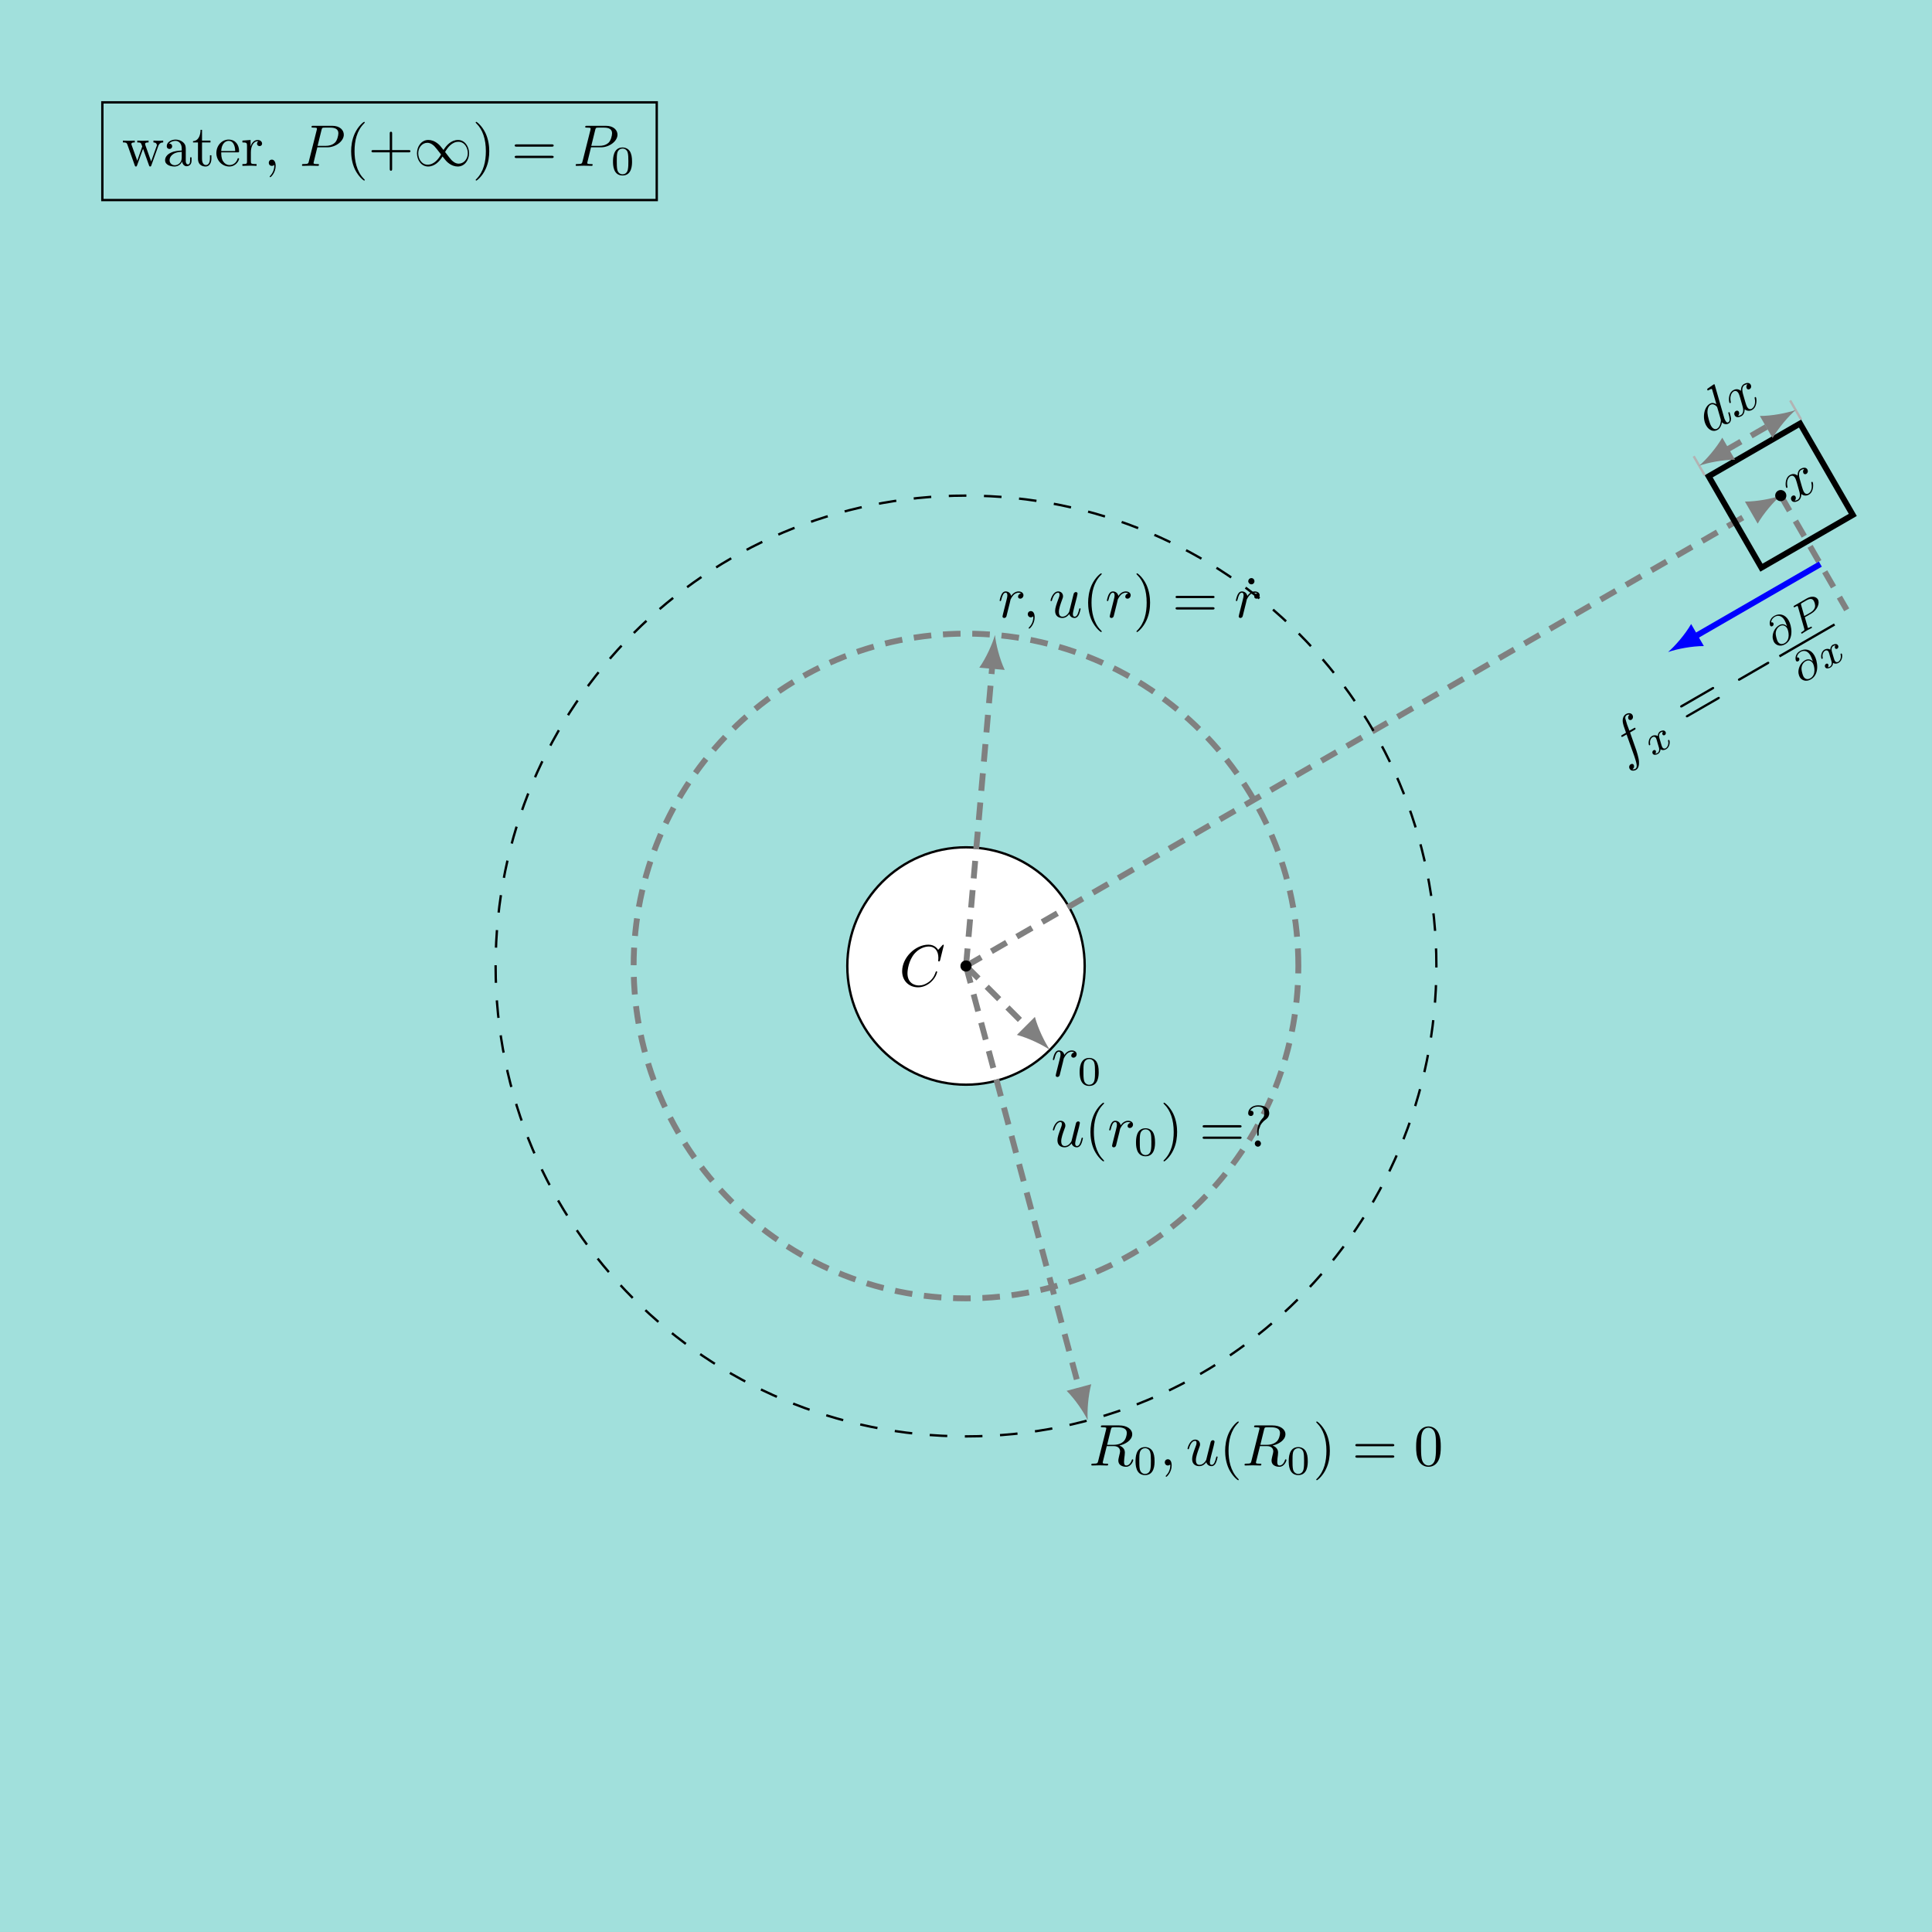 <?xml version="1.0" encoding="UTF-8"?>
<svg xmlns="http://www.w3.org/2000/svg" xmlns:xlink="http://www.w3.org/1999/xlink" width="328.38" height="328.38" viewBox="0 0 328.38 328.38">
<rect x="0" y="0" width="328.38" height="328.38" fill="#333333" stroke="none"/>
<defs>
<g>
<g id="glyph-0-0">
<path d="M 0.875 -0.594 C 0.844 -0.438 0.781 -0.203 0.781 -0.156 C 0.781 0.016 0.922 0.109 1.078 0.109 C 1.203 0.109 1.375 0.031 1.453 -0.172 C 1.469 -0.203 1.797 -1.562 1.844 -1.75 C 1.922 -2.078 2.109 -2.766 2.156 -3.047 C 2.203 -3.172 2.484 -3.641 2.719 -3.859 C 2.797 -3.922 3.094 -4.188 3.516 -4.188 C 3.781 -4.188 3.922 -4.062 3.938 -4.062 C 3.641 -4.016 3.422 -3.781 3.422 -3.516 C 3.422 -3.359 3.531 -3.172 3.797 -3.172 C 4.062 -3.172 4.344 -3.406 4.344 -3.766 C 4.344 -4.109 4.031 -4.406 3.516 -4.406 C 2.875 -4.406 2.438 -3.922 2.25 -3.641 C 2.156 -4.094 1.797 -4.406 1.328 -4.406 C 0.875 -4.406 0.688 -4.016 0.594 -3.844 C 0.422 -3.5 0.297 -2.906 0.297 -2.875 C 0.297 -2.766 0.391 -2.766 0.406 -2.766 C 0.516 -2.766 0.516 -2.781 0.578 -3 C 0.75 -3.703 0.953 -4.188 1.312 -4.188 C 1.469 -4.188 1.609 -4.109 1.609 -3.734 C 1.609 -3.516 1.578 -3.406 1.453 -2.891 Z M 0.875 -0.594 "/>
</g>
<g id="glyph-0-1">
<path d="M 2.031 -0.016 C 2.031 -0.672 1.781 -1.062 1.391 -1.062 C 1.062 -1.062 0.859 -0.812 0.859 -0.531 C 0.859 -0.266 1.062 0 1.391 0 C 1.5 0 1.641 -0.047 1.734 -0.125 C 1.766 -0.156 1.781 -0.156 1.781 -0.156 C 1.797 -0.156 1.797 -0.156 1.797 -0.016 C 1.797 0.734 1.453 1.328 1.125 1.656 C 1.016 1.766 1.016 1.781 1.016 1.812 C 1.016 1.891 1.062 1.922 1.109 1.922 C 1.219 1.922 2.031 1.156 2.031 -0.016 Z M 2.031 -0.016 "/>
</g>
<g id="glyph-0-2">
<path d="M 3.484 -0.562 C 3.594 -0.156 3.953 0.109 4.375 0.109 C 4.719 0.109 4.953 -0.125 5.109 -0.438 C 5.281 -0.797 5.406 -1.406 5.406 -1.422 C 5.406 -1.531 5.328 -1.531 5.297 -1.531 C 5.188 -1.531 5.188 -1.484 5.156 -1.344 C 5.016 -0.781 4.828 -0.109 4.406 -0.109 C 4.203 -0.109 4.094 -0.234 4.094 -0.562 C 4.094 -0.781 4.219 -1.25 4.297 -1.609 L 4.578 -2.688 C 4.609 -2.828 4.703 -3.203 4.75 -3.359 C 4.797 -3.594 4.891 -3.969 4.891 -4.031 C 4.891 -4.203 4.75 -4.297 4.609 -4.297 C 4.562 -4.297 4.297 -4.281 4.219 -3.953 C 4.031 -3.219 3.594 -1.469 3.469 -0.953 C 3.453 -0.906 3.062 -0.109 2.328 -0.109 C 1.812 -0.109 1.719 -0.562 1.719 -0.922 C 1.719 -1.484 2 -2.266 2.25 -2.953 C 2.375 -3.266 2.422 -3.406 2.422 -3.594 C 2.422 -4.031 2.109 -4.406 1.609 -4.406 C 0.656 -4.406 0.297 -2.953 0.297 -2.875 C 0.297 -2.766 0.391 -2.766 0.406 -2.766 C 0.516 -2.766 0.516 -2.797 0.562 -2.953 C 0.812 -3.812 1.203 -4.188 1.578 -4.188 C 1.672 -4.188 1.828 -4.172 1.828 -3.859 C 1.828 -3.625 1.719 -3.328 1.656 -3.188 C 1.281 -2.188 1.078 -1.578 1.078 -1.094 C 1.078 -0.141 1.766 0.109 2.297 0.109 C 2.953 0.109 3.312 -0.344 3.484 -0.562 Z M 3.484 -0.562 "/>
</g>
<g id="glyph-0-3">
<path d="M 7.578 -6.922 C 7.578 -6.953 7.562 -7.031 7.469 -7.031 C 7.438 -7.031 7.422 -7.016 7.312 -6.906 L 6.625 -6.141 C 6.531 -6.281 6.078 -7.031 4.969 -7.031 C 2.734 -7.031 0.5 -4.828 0.5 -2.516 C 0.5 -0.875 1.672 0.219 3.203 0.219 C 4.062 0.219 4.828 -0.172 5.359 -0.641 C 6.281 -1.453 6.453 -2.359 6.453 -2.391 C 6.453 -2.5 6.344 -2.5 6.328 -2.5 C 6.266 -2.5 6.219 -2.469 6.203 -2.391 C 6.109 -2.109 5.875 -1.391 5.188 -0.812 C 4.5 -0.266 3.875 -0.094 3.359 -0.094 C 2.469 -0.094 1.406 -0.609 1.406 -2.156 C 1.406 -2.734 1.609 -4.344 2.609 -5.516 C 3.219 -6.219 4.156 -6.719 5.047 -6.719 C 6.062 -6.719 6.656 -5.953 6.656 -4.797 C 6.656 -4.391 6.625 -4.391 6.625 -4.281 C 6.625 -4.188 6.734 -4.188 6.766 -4.188 C 6.891 -4.188 6.891 -4.203 6.953 -4.391 Z M 7.578 -6.922 "/>
</g>
<g id="glyph-0-4">
<path d="M 3.734 -6.125 C 3.797 -6.359 3.828 -6.453 4.016 -6.484 C 4.109 -6.5 4.422 -6.5 4.625 -6.5 C 5.328 -6.5 6.438 -6.5 6.438 -5.516 C 6.438 -5.172 6.281 -4.484 5.891 -4.094 C 5.625 -3.844 5.109 -3.516 4.203 -3.516 L 3.094 -3.516 Z M 5.172 -3.391 C 6.188 -3.609 7.359 -4.312 7.359 -5.312 C 7.359 -6.172 6.469 -6.812 5.156 -6.812 L 2.328 -6.812 C 2.125 -6.812 2.031 -6.812 2.031 -6.609 C 2.031 -6.5 2.125 -6.5 2.312 -6.5 C 2.328 -6.5 2.516 -6.5 2.688 -6.484 C 2.875 -6.453 2.953 -6.453 2.953 -6.312 C 2.953 -6.281 2.953 -6.25 2.922 -6.125 L 1.578 -0.781 C 1.484 -0.391 1.469 -0.312 0.672 -0.312 C 0.5 -0.312 0.406 -0.312 0.406 -0.109 C 0.406 0 0.531 0 0.547 0 C 0.828 0 1.531 -0.031 1.797 -0.031 C 2.078 -0.031 2.797 0 3.078 0 C 3.156 0 3.266 0 3.266 -0.203 C 3.266 -0.312 3.188 -0.312 2.984 -0.312 C 2.625 -0.312 2.344 -0.312 2.344 -0.484 C 2.344 -0.547 2.359 -0.594 2.375 -0.656 L 3.031 -3.297 L 4.219 -3.297 C 5.125 -3.297 5.297 -2.734 5.297 -2.391 C 5.297 -2.25 5.219 -1.938 5.156 -1.703 C 5.094 -1.422 5 -1.062 5 -0.859 C 5 0.219 6.203 0.219 6.328 0.219 C 7.172 0.219 7.531 -0.781 7.531 -0.922 C 7.531 -1.047 7.422 -1.047 7.406 -1.047 C 7.312 -1.047 7.297 -0.984 7.281 -0.906 C 7.031 -0.172 6.594 0 6.375 0 C 6.047 0 5.969 -0.219 5.969 -0.609 C 5.969 -0.922 6.031 -1.422 6.078 -1.75 C 6.094 -1.891 6.109 -2.078 6.109 -2.219 C 6.109 -2.984 5.438 -3.297 5.172 -3.391 Z M 5.172 -3.391 "/>
</g>
<g id="glyph-0-5">
<path d="M 3.016 -3.156 L 4.719 -3.156 C 6.125 -3.156 7.516 -4.188 7.516 -5.297 C 7.516 -6.078 6.859 -6.812 5.547 -6.812 L 2.328 -6.812 C 2.141 -6.812 2.031 -6.812 2.031 -6.625 C 2.031 -6.5 2.109 -6.5 2.312 -6.5 C 2.438 -6.5 2.625 -6.484 2.734 -6.484 C 2.906 -6.453 2.953 -6.438 2.953 -6.312 C 2.953 -6.281 2.953 -6.25 2.922 -6.125 L 1.578 -0.781 C 1.484 -0.391 1.469 -0.312 0.672 -0.312 C 0.516 -0.312 0.406 -0.312 0.406 -0.125 C 0.406 0 0.516 0 0.547 0 C 0.828 0 1.531 -0.031 1.812 -0.031 C 2.031 -0.031 2.25 -0.016 2.453 -0.016 C 2.672 -0.016 2.891 0 3.094 0 C 3.172 0 3.297 0 3.297 -0.203 C 3.297 -0.312 3.203 -0.312 3.016 -0.312 C 2.656 -0.312 2.375 -0.312 2.375 -0.484 C 2.375 -0.547 2.391 -0.594 2.406 -0.656 Z M 3.734 -6.125 C 3.828 -6.469 3.844 -6.5 4.281 -6.5 L 5.234 -6.5 C 6.062 -6.5 6.594 -6.234 6.594 -5.547 C 6.594 -5.156 6.391 -4.297 6 -3.938 C 5.5 -3.484 4.906 -3.406 4.469 -3.406 L 3.062 -3.406 Z M 3.734 -6.125 "/>
</g>
<g id="glyph-1-0">
<path d="M 3.297 2.391 C 3.297 2.359 3.297 2.344 3.125 2.172 C 1.891 0.922 1.562 -0.969 1.562 -2.5 C 1.562 -4.234 1.938 -5.969 3.172 -7.203 C 3.297 -7.328 3.297 -7.344 3.297 -7.375 C 3.297 -7.453 3.266 -7.484 3.203 -7.484 C 3.094 -7.484 2.203 -6.797 1.609 -5.531 C 1.109 -4.438 0.984 -3.328 0.984 -2.5 C 0.984 -1.719 1.094 -0.516 1.641 0.625 C 2.25 1.844 3.094 2.5 3.203 2.5 C 3.266 2.5 3.297 2.469 3.297 2.391 Z M 3.297 2.391 "/>
</g>
<g id="glyph-1-1">
<path d="M 2.875 -2.5 C 2.875 -3.266 2.766 -4.469 2.219 -5.609 C 1.625 -6.828 0.766 -7.484 0.672 -7.484 C 0.609 -7.484 0.562 -7.438 0.562 -7.375 C 0.562 -7.344 0.562 -7.328 0.75 -7.141 C 1.734 -6.156 2.297 -4.578 2.297 -2.5 C 2.297 -0.781 1.938 0.969 0.703 2.219 C 0.562 2.344 0.562 2.359 0.562 2.391 C 0.562 2.453 0.609 2.5 0.672 2.5 C 0.766 2.5 1.672 1.812 2.25 0.547 C 2.766 -0.547 2.875 -1.656 2.875 -2.5 Z M 2.875 -2.5 "/>
</g>
<g id="glyph-1-2">
<path d="M 6.844 -3.266 C 7 -3.266 7.188 -3.266 7.188 -3.453 C 7.188 -3.656 7 -3.656 6.859 -3.656 L 0.891 -3.656 C 0.75 -3.656 0.562 -3.656 0.562 -3.453 C 0.562 -3.266 0.75 -3.266 0.891 -3.266 Z M 6.859 -1.328 C 7 -1.328 7.188 -1.328 7.188 -1.531 C 7.188 -1.719 7 -1.719 6.844 -1.719 L 0.891 -1.719 C 0.75 -1.719 0.562 -1.719 0.562 -1.531 C 0.562 -1.328 0.75 -1.328 0.891 -1.328 Z M 6.859 -1.328 "/>
</g>
<g id="glyph-1-3">
<path d="M 1.906 -6.141 C 1.906 -6.406 1.688 -6.672 1.391 -6.672 C 1.047 -6.672 0.844 -6.391 0.844 -6.141 C 0.844 -5.875 1.078 -5.609 1.375 -5.609 C 1.719 -5.609 1.906 -5.891 1.906 -6.141 Z M 1.906 -6.141 "/>
</g>
<g id="glyph-1-4">
<path d="M 2.344 -2.484 C 2.344 -3.734 3.312 -4.453 3.656 -4.703 C 3.922 -4.906 4.141 -5.266 4.141 -5.688 C 4.141 -6.266 3.734 -7.031 2.25 -7.031 C 1.172 -7.031 0.562 -6.344 0.562 -5.703 C 0.562 -5.359 0.781 -5.219 1.016 -5.219 C 1.297 -5.219 1.469 -5.422 1.469 -5.688 C 1.469 -6.125 1.062 -6.125 0.922 -6.125 C 1.219 -6.656 1.797 -6.812 2.219 -6.812 C 3.312 -6.812 3.312 -6.125 3.312 -5.734 C 3.312 -5.156 3.156 -4.969 2.969 -4.797 C 2.312 -4.078 2.094 -3.156 2.094 -2.547 L 2.094 -2.109 C 2.094 -1.922 2.094 -1.859 2.219 -1.859 C 2.344 -1.859 2.344 -1.953 2.344 -2.141 Z M 2.734 -0.531 C 2.734 -0.812 2.5 -1.062 2.219 -1.062 C 1.922 -1.062 1.688 -0.812 1.688 -0.531 C 1.688 -0.234 1.922 0 2.219 0 C 2.5 0 2.734 -0.234 2.734 -0.531 Z M 2.734 -0.531 "/>
</g>
<g id="glyph-1-5">
<path d="M 4.578 -3.188 C 4.578 -3.984 4.531 -4.781 4.188 -5.516 C 3.734 -6.484 2.906 -6.641 2.5 -6.641 C 1.891 -6.641 1.172 -6.375 0.75 -5.453 C 0.438 -4.766 0.391 -3.984 0.391 -3.188 C 0.391 -2.438 0.422 -1.547 0.844 -0.781 C 1.266 0.016 2 0.219 2.484 0.219 C 3.016 0.219 3.781 0.016 4.219 -0.938 C 4.531 -1.625 4.578 -2.406 4.578 -3.188 Z M 2.484 0 C 2.094 0 1.5 -0.25 1.328 -1.203 C 1.219 -1.797 1.219 -2.719 1.219 -3.312 C 1.219 -3.953 1.219 -4.609 1.297 -5.141 C 1.484 -6.328 2.234 -6.422 2.484 -6.422 C 2.812 -6.422 3.469 -6.234 3.656 -5.25 C 3.766 -4.688 3.766 -3.938 3.766 -3.312 C 3.766 -2.562 3.766 -1.891 3.656 -1.25 C 3.5 -0.297 2.938 0 2.484 0 Z M 2.484 0 "/>
</g>
<g id="glyph-1-6">
<path d="M 6.172 -3.344 C 6.344 -3.844 6.656 -3.984 7.016 -3.984 L 7.016 -4.297 C 6.781 -4.281 6.5 -4.266 6.281 -4.266 C 5.984 -4.266 5.547 -4.281 5.359 -4.297 L 5.359 -3.984 C 5.719 -3.984 5.938 -3.797 5.938 -3.516 C 5.938 -3.453 5.938 -3.422 5.875 -3.297 L 4.969 -0.75 L 3.984 -3.531 C 3.953 -3.656 3.938 -3.672 3.938 -3.719 C 3.938 -3.984 4.328 -3.984 4.531 -3.984 L 4.531 -4.297 C 4.234 -4.281 3.734 -4.266 3.484 -4.266 C 3.188 -4.266 2.906 -4.281 2.609 -4.297 L 2.609 -3.984 C 2.969 -3.984 3.125 -3.969 3.234 -3.844 C 3.281 -3.781 3.391 -3.484 3.453 -3.297 L 2.609 -0.875 L 1.656 -3.531 C 1.609 -3.656 1.609 -3.672 1.609 -3.719 C 1.609 -3.984 2 -3.984 2.188 -3.984 L 2.188 -4.297 C 1.891 -4.281 1.328 -4.266 1.109 -4.266 C 1.062 -4.266 0.531 -4.281 0.172 -4.297 L 0.172 -3.984 C 0.672 -3.984 0.797 -3.953 0.922 -3.641 L 2.172 -0.109 C 2.219 0.031 2.25 0.109 2.375 0.109 C 2.516 0.109 2.531 0.047 2.578 -0.094 L 3.594 -2.906 L 4.609 -0.078 C 4.641 0.031 4.672 0.109 4.812 0.109 C 4.938 0.109 4.969 0.016 5 -0.078 Z M 6.172 -3.344 "/>
</g>
<g id="glyph-1-7">
<path d="M 3.312 -0.75 C 3.359 -0.359 3.625 0.062 4.094 0.062 C 4.312 0.062 4.922 -0.078 4.922 -0.891 L 4.922 -1.453 L 4.672 -1.453 L 4.672 -0.891 C 4.672 -0.312 4.422 -0.25 4.312 -0.25 C 3.984 -0.25 3.938 -0.703 3.938 -0.75 L 3.938 -2.734 C 3.938 -3.156 3.938 -3.547 3.578 -3.922 C 3.188 -4.312 2.688 -4.469 2.219 -4.469 C 1.391 -4.469 0.703 -4 0.703 -3.344 C 0.703 -3.047 0.906 -2.875 1.172 -2.875 C 1.453 -2.875 1.625 -3.078 1.625 -3.328 C 1.625 -3.453 1.578 -3.781 1.109 -3.781 C 1.391 -4.141 1.875 -4.25 2.188 -4.25 C 2.688 -4.25 3.25 -3.859 3.25 -2.969 L 3.25 -2.609 C 2.734 -2.578 2.047 -2.547 1.422 -2.25 C 0.672 -1.906 0.422 -1.391 0.422 -0.953 C 0.422 -0.141 1.391 0.109 2.016 0.109 C 2.672 0.109 3.125 -0.297 3.312 -0.75 Z M 3.25 -2.391 L 3.25 -1.391 C 3.25 -0.453 2.531 -0.109 2.078 -0.109 C 1.594 -0.109 1.188 -0.453 1.188 -0.953 C 1.188 -1.5 1.609 -2.328 3.25 -2.391 Z M 3.25 -2.391 "/>
</g>
<g id="glyph-1-8">
<path d="M 1.719 -3.984 L 3.156 -3.984 L 3.156 -4.297 L 1.719 -4.297 L 1.719 -6.125 L 1.469 -6.125 C 1.469 -5.312 1.172 -4.25 0.188 -4.203 L 0.188 -3.984 L 1.031 -3.984 L 1.031 -1.234 C 1.031 -0.016 1.969 0.109 2.328 0.109 C 3.031 0.109 3.312 -0.594 3.312 -1.234 L 3.312 -1.797 L 3.062 -1.797 L 3.062 -1.25 C 3.062 -0.516 2.766 -0.141 2.391 -0.141 C 1.719 -0.141 1.719 -1.047 1.719 -1.219 Z M 1.719 -3.984 "/>
</g>
<g id="glyph-1-9">
<path d="M 1.109 -2.516 C 1.172 -4 2.016 -4.25 2.359 -4.25 C 3.375 -4.25 3.484 -2.906 3.484 -2.516 Z M 1.109 -2.297 L 3.891 -2.297 C 4.109 -2.297 4.141 -2.297 4.141 -2.516 C 4.141 -3.5 3.594 -4.469 2.359 -4.469 C 1.203 -4.469 0.281 -3.438 0.281 -2.188 C 0.281 -0.859 1.328 0.109 2.469 0.109 C 3.688 0.109 4.141 -1 4.141 -1.188 C 4.141 -1.281 4.062 -1.312 4 -1.312 C 3.922 -1.312 3.891 -1.25 3.875 -1.172 C 3.531 -0.141 2.625 -0.141 2.531 -0.141 C 2.031 -0.141 1.641 -0.438 1.406 -0.812 C 1.109 -1.281 1.109 -1.938 1.109 -2.297 Z M 1.109 -2.297 "/>
</g>
<g id="glyph-1-10">
<path d="M 1.672 -3.312 L 1.672 -4.406 L 0.281 -4.297 L 0.281 -3.984 C 0.984 -3.984 1.062 -3.922 1.062 -3.422 L 1.062 -0.75 C 1.062 -0.312 0.953 -0.312 0.281 -0.312 L 0.281 0 C 0.672 -0.016 1.141 -0.031 1.422 -0.031 C 1.812 -0.031 2.281 -0.031 2.688 0 L 2.688 -0.312 L 2.469 -0.312 C 1.734 -0.312 1.719 -0.422 1.719 -0.781 L 1.719 -2.312 C 1.719 -3.297 2.141 -4.188 2.891 -4.188 C 2.953 -4.188 2.984 -4.188 3 -4.172 C 2.969 -4.172 2.766 -4.047 2.766 -3.781 C 2.766 -3.516 2.984 -3.359 3.203 -3.359 C 3.375 -3.359 3.625 -3.484 3.625 -3.797 C 3.625 -4.109 3.312 -4.406 2.891 -4.406 C 2.156 -4.406 1.797 -3.734 1.672 -3.312 Z M 1.672 -3.312 "/>
</g>
<g id="glyph-1-11">
<path d="M 2.031 -0.016 C 2.031 -0.641 1.781 -1.062 1.391 -1.062 C 1.031 -1.062 0.859 -0.781 0.859 -0.531 C 0.859 -0.266 1.031 0 1.391 0 C 1.547 0 1.672 -0.062 1.766 -0.141 L 1.781 -0.156 C 1.797 -0.156 1.797 -0.156 1.797 -0.016 C 1.797 0.625 1.531 1.234 1.094 1.703 C 1.031 1.766 1.016 1.781 1.016 1.812 C 1.016 1.891 1.062 1.922 1.109 1.922 C 1.234 1.922 2.031 1.141 2.031 -0.016 Z M 2.031 -0.016 "/>
</g>
<g id="glyph-1-12">
<path d="M 4.078 -2.297 L 6.859 -2.297 C 7 -2.297 7.188 -2.297 7.188 -2.5 C 7.188 -2.688 7 -2.688 6.859 -2.688 L 4.078 -2.688 L 4.078 -5.484 C 4.078 -5.625 4.078 -5.812 3.875 -5.812 C 3.672 -5.812 3.672 -5.625 3.672 -5.484 L 3.672 -2.688 L 0.891 -2.688 C 0.75 -2.688 0.562 -2.688 0.562 -2.5 C 0.562 -2.297 0.75 -2.297 0.891 -2.297 L 3.672 -2.297 L 3.672 0.5 C 3.672 0.641 3.672 0.828 3.875 0.828 C 4.078 0.828 4.078 0.641 4.078 0.5 Z M 4.078 -2.297 "/>
</g>
<g id="glyph-2-0">
<path d="M 3.594 -2.219 C 3.594 -2.984 3.5 -3.547 3.188 -4.031 C 2.969 -4.344 2.531 -4.625 1.984 -4.625 C 0.359 -4.625 0.359 -2.719 0.359 -2.219 C 0.359 -1.719 0.359 0.141 1.984 0.141 C 3.594 0.141 3.594 -1.719 3.594 -2.219 Z M 1.984 -0.062 C 1.656 -0.062 1.234 -0.25 1.094 -0.812 C 1 -1.219 1 -1.797 1 -2.312 C 1 -2.828 1 -3.359 1.094 -3.734 C 1.25 -4.281 1.688 -4.438 1.984 -4.438 C 2.359 -4.438 2.719 -4.203 2.844 -3.797 C 2.953 -3.422 2.969 -2.922 2.969 -2.312 C 2.969 -1.797 2.969 -1.281 2.875 -0.844 C 2.734 -0.203 2.266 -0.062 1.984 -0.062 Z M 1.984 -0.062 "/>
</g>
<g id="glyph-3-0">
<path d="M 1.375 -4.266 C 1.312 -4.516 1.047 -5.438 1.641 -5.781 C 1.688 -5.797 1.891 -5.922 2.141 -5.922 C 1.922 -5.734 1.891 -5.438 2.016 -5.219 C 2.094 -5.078 2.281 -4.969 2.516 -5.109 C 2.703 -5.219 2.875 -5.516 2.672 -5.875 C 2.422 -6.312 1.844 -6.141 1.547 -5.969 C 1.047 -5.688 1.016 -5.062 1.016 -4.812 C 0.469 -5.25 -0.031 -5.062 -0.297 -4.906 C -1.188 -4.391 -1.047 -3 -0.922 -2.781 C -0.859 -2.688 -0.766 -2.734 -0.75 -2.75 C -0.688 -2.781 -0.672 -2.828 -0.703 -2.906 C -0.938 -4 -0.5 -4.547 -0.203 -4.719 C -0.031 -4.812 0.312 -4.906 0.609 -4.406 C 0.766 -4.141 0.938 -3.469 1.328 -2.078 C 1.5 -1.469 1.406 -0.922 1.016 -0.703 C 0.969 -0.672 0.781 -0.562 0.531 -0.562 C 0.719 -0.734 0.797 -1.031 0.656 -1.266 C 0.531 -1.5 0.297 -1.453 0.172 -1.391 C -0.109 -1.234 -0.188 -0.891 -0.016 -0.609 C 0.203 -0.219 0.719 -0.297 1.109 -0.516 C 1.688 -0.844 1.656 -1.641 1.656 -1.688 C 1.922 -1.438 2.422 -1.281 2.938 -1.578 C 3.828 -2.094 3.703 -3.484 3.578 -3.703 C 3.516 -3.797 3.438 -3.75 3.422 -3.734 C 3.328 -3.688 3.359 -3.641 3.359 -3.578 C 3.609 -2.469 3.141 -1.938 2.875 -1.781 C 2.531 -1.578 2.25 -1.766 2.078 -2.062 C 1.969 -2.266 1.891 -2.484 1.766 -2.906 Z M 1.375 -4.266 "/>
</g>
<g id="glyph-3-1">
<path d="M 1.188 -5.281 L 1.922 -5.703 C 2.109 -5.812 2.188 -5.859 2.078 -6.031 C 2.031 -6.125 1.953 -6.078 1.797 -5.984 L 1.078 -5.578 L 0.672 -6.656 C 0.625 -6.875 0.391 -7.547 0.375 -7.688 C 0.359 -7.891 0.422 -8.109 0.609 -8.219 C 0.641 -8.234 0.875 -8.375 1.125 -8.297 C 0.766 -8.047 0.859 -7.688 0.922 -7.562 C 1.047 -7.359 1.266 -7.344 1.438 -7.438 C 1.656 -7.578 1.781 -7.922 1.594 -8.25 C 1.375 -8.641 0.859 -8.609 0.5 -8.406 C 0.203 -8.234 -0.234 -7.75 0 -6.766 C 0.047 -6.547 0.078 -6.438 0.5 -5.234 L -0.094 -4.891 C -0.266 -4.797 -0.375 -4.734 -0.281 -4.578 C -0.219 -4.469 -0.125 -4.516 0.031 -4.609 L 0.594 -4.938 L 1.938 -1.172 C 2.234 -0.234 2.547 0.641 2.094 0.891 C 2.062 0.922 1.859 1.031 1.578 0.984 C 1.969 0.719 1.891 0.359 1.812 0.234 C 1.703 0.031 1.469 0.031 1.312 0.125 C 1.078 0.25 0.938 0.594 1.125 0.906 C 1.344 1.297 1.859 1.281 2.203 1.078 C 2.688 0.812 2.734 0.109 2.703 -0.312 C 2.672 -1.016 2.266 -2.172 2.25 -2.25 Z M 1.188 -5.281 "/>
</g>
<g id="glyph-3-2">
<path d="M 1.047 -8.469 C 1.047 -8.469 1 -8.562 0.891 -8.5 C 0.75 -8.422 -0.016 -7.859 -0.156 -7.781 C -0.203 -7.719 -0.25 -7.641 -0.188 -7.531 C -0.125 -7.422 -0.047 -7.469 0.078 -7.547 C 0.5 -7.781 0.547 -7.75 0.609 -7.656 L 0.672 -7.453 L 1.344 -5.125 C 1 -5.344 0.609 -5.438 0.219 -5.203 C -0.781 -4.625 -1.109 -2.75 -0.375 -1.484 C 0.094 -0.672 0.875 -0.375 1.531 -0.766 C 1.719 -0.859 2.125 -1.156 2.297 -2.062 C 2.562 -1.734 3.031 -1.625 3.438 -1.859 C 3.75 -2.047 3.828 -2.359 3.828 -2.703 C 3.797 -3.094 3.594 -3.703 3.594 -3.719 C 3.531 -3.812 3.453 -3.766 3.422 -3.75 C 3.344 -3.703 3.359 -3.641 3.406 -3.5 C 3.578 -2.875 3.734 -2.266 3.375 -2.062 C 3.141 -1.922 2.984 -2.156 2.891 -2.312 C 2.766 -2.531 2.75 -2.578 2.688 -2.75 Z M 2.078 -2.562 C 2.109 -2.359 2.125 -2.359 2.078 -2.141 C 1.984 -1.453 1.719 -1.109 1.469 -0.969 C 1.031 -0.719 0.625 -1.109 0.438 -1.453 C 0.188 -1.891 -0.141 -3.094 -0.172 -3.625 C -0.203 -4.281 -0.016 -4.828 0.344 -5.031 C 0.891 -5.344 1.422 -4.719 1.453 -4.672 C 1.484 -4.609 1.5 -4.547 1.516 -4.5 Z M 2.078 -2.562 "/>
</g>
<g id="glyph-4-0">
<path d="M 1.141 -1.5 C 1.203 -1.266 1.188 -0.828 0.875 -0.641 C 0.859 -0.641 0.672 -0.531 0.5 -0.531 C 0.703 -0.75 0.594 -0.984 0.578 -1.031 C 0.5 -1.156 0.344 -1.188 0.219 -1.109 C 0.031 -1.016 -0.062 -0.766 0.062 -0.531 C 0.234 -0.234 0.656 -0.312 0.953 -0.484 C 1.234 -0.641 1.391 -0.938 1.391 -1.281 C 1.719 -1.047 2.094 -1.141 2.344 -1.281 C 3.047 -1.688 3 -2.641 2.891 -2.812 C 2.844 -2.906 2.75 -2.859 2.734 -2.844 C 2.641 -2.797 2.672 -2.75 2.688 -2.672 C 2.812 -2.172 2.609 -1.656 2.281 -1.453 C 2.031 -1.312 1.812 -1.406 1.688 -1.641 C 1.594 -1.797 1.438 -2.422 1.203 -3.188 C 1.062 -3.734 1.234 -4.031 1.438 -4.141 C 1.453 -4.156 1.641 -4.25 1.812 -4.25 C 1.656 -4.094 1.688 -3.859 1.75 -3.75 C 1.812 -3.641 1.984 -3.609 2.125 -3.688 C 2.25 -3.766 2.391 -4 2.234 -4.25 C 2.047 -4.594 1.594 -4.469 1.359 -4.344 C 1.047 -4.156 0.922 -3.812 0.938 -3.516 C 0.688 -3.688 0.297 -3.719 -0.047 -3.531 C -0.719 -3.141 -0.672 -2.172 -0.562 -1.984 C -0.516 -1.922 -0.438 -1.969 -0.422 -1.969 C -0.344 -2.016 -0.359 -2.016 -0.359 -2.141 C -0.484 -2.688 -0.266 -3.156 0.031 -3.328 C 0.234 -3.453 0.469 -3.438 0.641 -3.156 C 0.703 -3.031 0.797 -2.688 0.859 -2.453 Z M 1.141 -1.5 "/>
</g>
<g id="glyph-4-1">
<path d="M 2 -3.875 C 1.703 -4.172 1.234 -4.375 0.672 -4.047 C -0.188 -3.547 -0.516 -2.531 -0.422 -1.844 C -0.391 -1.719 -0.344 -1.438 -0.203 -1.188 C 0.031 -0.766 0.75 -0.266 1.688 -0.812 C 3.25 -1.719 2.781 -4.031 2.281 -4.875 C 1.688 -5.922 0.672 -6.109 -0.141 -5.641 C -1.125 -5.078 -0.953 -4.141 -0.844 -3.969 C -0.812 -3.906 -0.672 -3.766 -0.469 -3.891 C -0.25 -4.016 -0.234 -4.25 -0.312 -4.406 C -0.406 -4.562 -0.562 -4.562 -0.688 -4.516 C -0.656 -5.141 -0.156 -5.422 -0.062 -5.484 C 0.391 -5.75 1.094 -5.766 1.594 -4.891 C 1.734 -4.641 1.828 -4.406 2.016 -3.875 Z M 1.609 -1 C 0.922 -0.609 0.547 -1.078 0.438 -1.266 C 0.297 -1.5 0.125 -2.188 0.109 -2.391 C 0.047 -2.734 0.094 -3.484 0.781 -3.891 C 1.375 -4.219 1.828 -3.875 2.031 -3.516 C 2.266 -3.109 2.625 -1.594 1.609 -1 Z M 1.609 -1 "/>
</g>
<g id="glyph-4-2">
<path d="M 0.984 -3.062 L 2.078 -3.688 C 3.094 -4.281 3.578 -5.422 3.203 -6.094 C 2.906 -6.594 2.156 -6.734 1.328 -6.266 L -0.781 -5.047 C -0.906 -4.969 -0.969 -4.938 -0.891 -4.797 C -0.844 -4.719 -0.781 -4.75 -0.641 -4.828 C -0.547 -4.891 -0.516 -4.906 -0.406 -4.953 C -0.266 -5.016 -0.266 -5 -0.219 -4.922 C -0.219 -4.922 -0.203 -4.891 -0.172 -4.812 L 0.875 -1.156 C 0.938 -0.875 0.953 -0.844 0.484 -0.562 C 0.375 -0.5 0.312 -0.469 0.391 -0.328 C 0.391 -0.328 0.438 -0.25 0.531 -0.297 C 0.703 -0.406 1.125 -0.688 1.297 -0.781 C 1.391 -0.844 1.609 -0.969 1.734 -1.016 C 1.844 -1.078 2 -1.156 2.109 -1.219 C 2.156 -1.234 2.234 -1.281 2.156 -1.422 C 2.109 -1.5 2.047 -1.469 1.922 -1.391 C 1.922 -1.391 1.797 -1.328 1.688 -1.281 C 1.531 -1.219 1.531 -1.219 1.484 -1.297 C 1.484 -1.297 1.469 -1.328 1.453 -1.438 Z M 0.359 -5.125 C 0.312 -5.359 0.297 -5.375 0.547 -5.516 L 1.25 -5.922 C 1.828 -6.25 2.25 -6.281 2.5 -5.844 C 2.609 -5.672 2.828 -5.141 2.688 -4.703 C 2.578 -4.375 2.297 -4.062 1.859 -3.812 L 0.891 -3.266 Z M 0.359 -5.125 "/>
</g>
<g id="glyph-5-0">
<path d="M 4.297 -6.25 C 4.438 -6.328 4.594 -6.422 4.5 -6.578 C 4.391 -6.766 4.234 -6.672 4.109 -6.594 L -1.062 -3.609 C -1.172 -3.547 -1.344 -3.453 -1.234 -3.266 C -1.141 -3.109 -0.969 -3.203 -0.859 -3.266 Z M 5.281 -4.578 C 5.406 -4.656 5.562 -4.75 5.453 -4.922 C 5.359 -5.078 5.203 -4.984 5.062 -4.906 L -0.094 -1.922 C -0.203 -1.859 -0.375 -1.766 -0.281 -1.609 C -0.172 -1.438 0 -1.531 0.109 -1.594 Z M 5.281 -4.578 "/>
</g>
<g id="glyph-6-0">
<path d="M 4.547 -5.266 C 4.688 -5.344 4.859 -5.438 4.75 -5.625 C 4.656 -5.781 4.484 -5.688 4.344 -5.609 L -0.328 -2.906 C -0.484 -2.828 -0.625 -2.734 -0.531 -2.578 C -0.422 -2.391 -0.281 -2.484 -0.125 -2.562 Z M 4.547 -5.266 "/>
</g>
<g id="glyph-7-0">
<path d="M 5.062 -2.703 C 4.531 -3.375 4.406 -3.531 4.094 -3.781 C 3.531 -4.234 2.984 -4.406 2.469 -4.406 C 1.312 -4.406 0.547 -3.312 0.547 -2.141 C 0.547 -1 1.281 0.109 2.438 0.109 C 3.578 0.109 4.406 -0.797 4.891 -1.594 C 5.438 -0.922 5.547 -0.766 5.859 -0.516 C 6.422 -0.062 6.984 0.109 7.484 0.109 C 8.656 0.109 9.406 -0.984 9.406 -2.156 C 9.406 -3.297 8.672 -4.406 7.531 -4.406 C 6.375 -4.406 5.547 -3.5 5.062 -2.703 Z M 5.328 -2.359 C 5.734 -3.078 6.469 -4.094 7.594 -4.094 C 8.656 -4.094 9.188 -3.047 9.188 -2.156 C 9.188 -1.172 8.516 -0.375 7.641 -0.375 C 7.062 -0.375 6.625 -0.781 6.406 -1 C 6.156 -1.266 5.938 -1.578 5.328 -2.359 Z M 4.641 -1.938 C 4.234 -1.219 3.484 -0.203 2.359 -0.203 C 1.312 -0.203 0.766 -1.25 0.766 -2.141 C 0.766 -3.125 1.438 -3.922 2.312 -3.922 C 2.891 -3.922 3.344 -3.516 3.547 -3.297 C 3.797 -3.031 4.031 -2.719 4.641 -1.938 Z M 4.641 -1.938 "/>
</g>
</g>
<clipPath id="clip-0">
<path clip-rule="nonzero" d="M 0 0 L 328.379 0 L 328.379 328.379 L 0 328.379 Z M 0 0 "/>
</clipPath>
<clipPath id="clip-1">
<path clip-rule="nonzero" d="M 276 57 L 328.379 57 L 328.379 111 L 276 111 Z M 276 57 "/>
</clipPath>
</defs>
<g clip-path="url(#clip-0)">
<path fill-rule="nonzero" fill="rgb(63.101%, 87.561%, 86.061%)" fill-opacity="1" d="M -0.004 328.383 L -0.004 -0.004 L 328.383 -0.004 L 328.383 328.383 Z M -0.004 328.383 "/>
</g>
<path fill-rule="nonzero" fill="rgb(100%, 100%, 100%)" fill-opacity="1" stroke-width="0.399" stroke-linecap="butt" stroke-linejoin="miter" stroke="rgb(0%, 0%, 0%)" stroke-opacity="1" stroke-miterlimit="10" d="M 20.173 -0.001 C 20.173 11.143 11.142 20.174 0.001 20.174 C -11.143 20.174 -20.174 11.143 -20.174 -0.001 C -20.174 -11.142 -11.143 -20.173 0.001 -20.173 C 11.142 -20.173 20.173 -11.142 20.173 -0.001 Z M 20.173 -0.001 " transform="matrix(1, 0, 0, -1, 164.19, 164.19)"/>
<path fill="none" stroke-width="0.996" stroke-linecap="butt" stroke-linejoin="miter" stroke="rgb(50%, 50%, 50%)" stroke-opacity="1" stroke-dasharray="2.989 1.993" stroke-miterlimit="10" d="M 56.49 -0.001 C 56.49 31.198 31.197 56.491 0.001 56.491 C -31.198 56.491 -56.491 31.198 -56.491 -0.001 C -56.491 -31.197 -31.198 -56.49 0.001 -56.49 C 31.197 -56.49 56.49 -31.197 56.49 -0.001 Z M 56.49 -0.001 " transform="matrix(1, 0, 0, -1, 164.19, 164.19)"/>
<path fill="none" stroke-width="0.996" stroke-linecap="butt" stroke-linejoin="miter" stroke="rgb(50%, 50%, 50%)" stroke-opacity="1" stroke-dasharray="2.989 1.993" stroke-miterlimit="10" d="M 0.001 -0.001 L 4.47 51.092 " transform="matrix(1, 0, 0, -1, 164.19, 164.19)"/>
<path fill-rule="nonzero" fill="rgb(50%, 50%, 50%)" fill-opacity="1" d="M 169.113 107.918 C 168.691 109.426 167.609 111.844 166.449 113.484 L 170.77 113.863 C 169.914 112.047 169.266 109.477 169.113 107.918 "/>
<g fill="rgb(0%, 0%, 0%)" fill-opacity="1">
<use xlink:href="#glyph-0-0" x="169.612" y="104.928"/>
</g>
<g fill="rgb(0%, 0%, 0%)" fill-opacity="1">
<use xlink:href="#glyph-0-1" x="173.828" y="104.928"/>
</g>
<g fill="rgb(0%, 0%, 0%)" fill-opacity="1">
<use xlink:href="#glyph-0-2" x="178.26" y="104.928"/>
</g>
<g fill="rgb(0%, 0%, 0%)" fill-opacity="1">
<use xlink:href="#glyph-1-0" x="183.963" y="104.928"/>
</g>
<g fill="rgb(0%, 0%, 0%)" fill-opacity="1">
<use xlink:href="#glyph-0-0" x="187.838" y="104.928"/>
</g>
<g fill="rgb(0%, 0%, 0%)" fill-opacity="1">
<use xlink:href="#glyph-1-1" x="192.602" y="104.928"/>
</g>
<g fill="rgb(0%, 0%, 0%)" fill-opacity="1">
<use xlink:href="#glyph-1-2" x="199.246" y="104.928"/>
</g>
<g fill="rgb(0%, 0%, 0%)" fill-opacity="1">
<use xlink:href="#glyph-1-3" x="211.318" y="104.928"/>
</g>
<g fill="rgb(0%, 0%, 0%)" fill-opacity="1">
<use xlink:href="#glyph-0-0" x="209.762" y="104.928"/>
</g>
<g fill="rgb(0%, 0%, 0%)" fill-opacity="1">
<use xlink:href="#glyph-0-3" x="152.837" y="167.594"/>
</g>
<path fill="none" stroke-width="0.996" stroke-linecap="butt" stroke-linejoin="miter" stroke="rgb(50%, 50%, 50%)" stroke-opacity="1" stroke-dasharray="2.989 1.993" stroke-miterlimit="10" d="M 0.001 -0.001 L 10.587 -10.587 " transform="matrix(1, 0, 0, -1, 164.19, 164.19)"/>
<path fill-rule="nonzero" fill="rgb(50%, 50%, 50%)" fill-opacity="1" d="M 178.457 178.457 C 177.57 177.16 176.414 174.777 175.902 172.836 L 172.836 175.902 C 174.777 176.414 177.16 177.57 178.457 178.457 "/>
<g fill="rgb(0%, 0%, 0%)" fill-opacity="1">
<use xlink:href="#glyph-0-0" x="178.655" y="182.945"/>
</g>
<g fill="rgb(0%, 0%, 0%)" fill-opacity="1">
<use xlink:href="#glyph-2-0" x="183.15" y="184.439"/>
</g>
<g fill="rgb(0%, 0%, 0%)" fill-opacity="1">
<use xlink:href="#glyph-0-2" x="178.655" y="194.9"/>
</g>
<g fill="rgb(0%, 0%, 0%)" fill-opacity="1">
<use xlink:href="#glyph-1-0" x="184.359" y="194.9"/>
</g>
<g fill="rgb(0%, 0%, 0%)" fill-opacity="1">
<use xlink:href="#glyph-0-0" x="188.233" y="194.9"/>
</g>
<g fill="rgb(0%, 0%, 0%)" fill-opacity="1">
<use xlink:href="#glyph-2-0" x="192.727" y="196.394"/>
</g>
<g fill="rgb(0%, 0%, 0%)" fill-opacity="1">
<use xlink:href="#glyph-1-1" x="197.197" y="194.9"/>
</g>
<g fill="rgb(0%, 0%, 0%)" fill-opacity="1">
<use xlink:href="#glyph-1-2" x="203.841" y="194.9"/>
<use xlink:href="#glyph-1-4" x="211.59" y="194.9"/>
</g>
<path fill="none" stroke-width="0.996" stroke-linecap="butt" stroke-linejoin="miter" stroke="rgb(50%, 50%, 50%)" stroke-opacity="1" stroke-dasharray="2.989 1.993" stroke-miterlimit="10" d="M 0.001 -0.001 L 19.345 -72.205 " transform="matrix(1, 0, 0, -1, 164.19, 164.19)"/>
<path fill-rule="nonzero" fill="rgb(50%, 50%, 50%)" fill-opacity="1" d="M 184.883 241.418 C 184.762 239.855 184.953 237.211 185.48 235.273 L 181.293 236.395 C 182.719 237.809 184.207 240.004 184.883 241.418 "/>
<path fill="none" stroke-width="0.996" stroke-linecap="butt" stroke-linejoin="miter" stroke="rgb(50%, 50%, 50%)" stroke-opacity="1" stroke-dasharray="2.989 1.993" stroke-miterlimit="10" d="M 0.001 -0.001 L 133.978 77.35 " transform="matrix(1, 0, 0, -1, 164.19, 164.19)"/>
<path fill-rule="nonzero" fill="rgb(50%, 50%, 50%)" fill-opacity="1" d="M 302.672 84.238 C 301.191 84.758 298.59 85.262 296.582 85.25 L 298.75 89.004 C 299.746 87.262 301.48 85.258 302.672 84.238 "/>
<g clip-path="url(#clip-1)">
<path fill="none" stroke-width="0.996" stroke-linecap="butt" stroke-linejoin="miter" stroke="rgb(0%, 0%, 0%)" stroke-opacity="1" stroke-miterlimit="10" d="M 141.763 92.202 L 126.232 83.233 L 135.197 67.702 L 150.728 76.67 Z M 141.763 92.202 " transform="matrix(1, 0, 0, -1, 164.19, 164.19)"/>
</g>
<g fill="rgb(0%, 0%, 0%)" fill-opacity="1">
<use xlink:href="#glyph-3-0" x="304.515" y="85.65"/>
</g>
<path fill="none" stroke-width="0.996" stroke-linecap="butt" stroke-linejoin="miter" stroke="rgb(50%, 50%, 50%)" stroke-opacity="1" stroke-dasharray="2.989 1.993" stroke-miterlimit="10" d="M 138.486 79.956 L 149.693 60.542 " transform="matrix(1, 0, 0, -1, 164.19, 164.19)"/>
<path fill-rule="nonzero" fill="rgb(0%, 0%, 100%)" fill-opacity="1" stroke-width="0.996" stroke-linecap="butt" stroke-linejoin="miter" stroke="rgb(0%, 0%, 100%)" stroke-opacity="1" stroke-miterlimit="10" d="M 145.212 68.307 L 123.833 55.963 " transform="matrix(1, 0, 0, -1, 164.19, 164.19)"/>
<path fill-rule="nonzero" fill="rgb(0%, 0%, 100%)" fill-opacity="1" d="M 283.52 110.828 C 285 110.305 287.602 109.805 289.605 109.812 L 287.441 106.062 C 286.445 107.805 284.711 109.805 283.52 110.828 "/>
<g fill="rgb(0%, 0%, 0%)" fill-opacity="1">
<use xlink:href="#glyph-3-1" x="275.871" y="129.773"/>
</g>
<g fill="rgb(0%, 0%, 0%)" fill-opacity="1">
<use xlink:href="#glyph-4-0" x="280.842" y="128.628"/>
</g>
<g fill="rgb(0%, 0%, 0%)" fill-opacity="1">
<use xlink:href="#glyph-5-0" x="286.836" y="123.442"/>
</g>
<g fill="rgb(0%, 0%, 0%)" fill-opacity="1">
<use xlink:href="#glyph-6-0" x="295.945" y="118.183"/>
</g>
<g fill="rgb(0%, 0%, 0%)" fill-opacity="1">
<use xlink:href="#glyph-4-1" x="301.728" y="110.315"/>
</g>
<g fill="rgb(0%, 0%, 0%)" fill-opacity="1">
<use xlink:href="#glyph-4-2" x="305.781" y="107.975"/>
</g>
<path fill="none" stroke-width="0.398" stroke-linecap="butt" stroke-linejoin="miter" stroke="rgb(0%, 0%, 0%)" stroke-opacity="1" stroke-miterlimit="10" d="M 0.001 -0.001 L 10.827 0.001 " transform="matrix(0.866, -0.5, -0.5, -0.866, 302.444, 111.555)"/>
<g fill="rgb(0%, 0%, 0%)" fill-opacity="1">
<use xlink:href="#glyph-4-1" x="306.111" y="116.28"/>
</g>
<g fill="rgb(0%, 0%, 0%)" fill-opacity="1">
<use xlink:href="#glyph-4-0" x="310.164" y="113.94"/>
</g>
<path fill-rule="nonzero" fill="rgb(0%, 0%, 0%)" fill-opacity="1" stroke-width="0.399" stroke-linecap="butt" stroke-linejoin="miter" stroke="rgb(0%, 0%, 0%)" stroke-opacity="1" stroke-miterlimit="10" d="M 0.748 -0.001 C 0.748 0.413 0.412 0.749 0.001 0.749 C -0.413 0.749 -0.749 0.413 -0.749 -0.001 C -0.749 -0.412 -0.413 -0.748 0.001 -0.748 C 0.412 -0.748 0.748 -0.412 0.748 -0.001 Z M 0.748 -0.001 " transform="matrix(1, 0, 0, -1, 164.19, 164.19)"/>
<g fill="rgb(0%, 0%, 0%)" fill-opacity="1">
<use xlink:href="#glyph-0-4" x="185.083" y="249.09"/>
</g>
<g fill="rgb(0%, 0%, 0%)" fill-opacity="1">
<use xlink:href="#glyph-2-0" x="192.647" y="250.584"/>
</g>
<g fill="rgb(0%, 0%, 0%)" fill-opacity="1">
<use xlink:href="#glyph-0-1" x="197.116" y="249.09"/>
</g>
<g fill="rgb(0%, 0%, 0%)" fill-opacity="1">
<use xlink:href="#glyph-0-2" x="201.547" y="249.09"/>
</g>
<g fill="rgb(0%, 0%, 0%)" fill-opacity="1">
<use xlink:href="#glyph-1-0" x="207.251" y="249.09"/>
</g>
<g fill="rgb(0%, 0%, 0%)" fill-opacity="1">
<use xlink:href="#glyph-0-4" x="211.125" y="249.09"/>
</g>
<g fill="rgb(0%, 0%, 0%)" fill-opacity="1">
<use xlink:href="#glyph-2-0" x="218.686" y="250.584"/>
</g>
<g fill="rgb(0%, 0%, 0%)" fill-opacity="1">
<use xlink:href="#glyph-1-1" x="223.156" y="249.09"/>
</g>
<g fill="rgb(0%, 0%, 0%)" fill-opacity="1">
<use xlink:href="#glyph-1-2" x="229.8" y="249.09"/>
</g>
<g fill="rgb(0%, 0%, 0%)" fill-opacity="1">
<use xlink:href="#glyph-1-5" x="240.309" y="249.09"/>
</g>
<path fill="none" stroke-width="0.399" stroke-linecap="butt" stroke-linejoin="miter" stroke="rgb(70%, 70%, 70%)" stroke-opacity="1" stroke-miterlimit="10" d="M 141.951 92.881 L 140.08 96.12 " transform="matrix(1, 0, 0, -1, 164.19, 164.19)"/>
<path fill="none" stroke-width="0.399" stroke-linecap="butt" stroke-linejoin="miter" stroke="rgb(70%, 70%, 70%)" stroke-opacity="1" stroke-miterlimit="10" d="M 125.556 83.417 L 123.685 86.655 " transform="matrix(1, 0, 0, -1, 164.19, 164.19)"/>
<path fill="none" stroke-width="0.996" stroke-linecap="butt" stroke-linejoin="miter" stroke="rgb(50%, 50%, 50%)" stroke-opacity="1" stroke-dasharray="2.989 1.993" stroke-miterlimit="10" d="M 129.13 87.639 L 136.517 91.905 " transform="matrix(1, 0, 0, -1, 164.19, 164.19)"/>
<path fill-rule="nonzero" fill="rgb(50%, 50%, 50%)" fill-opacity="1" d="M 288.816 79.152 C 290.293 78.633 292.895 78.129 294.902 78.141 L 292.734 74.387 C 291.738 76.129 290.004 78.129 288.816 79.152 "/>
<path fill-rule="nonzero" fill="rgb(50%, 50%, 50%)" fill-opacity="1" d="M 305.211 69.688 C 303.73 70.207 301.129 70.707 299.121 70.699 L 301.289 74.453 C 302.285 72.711 304.02 70.707 305.211 69.688 "/>
<g fill="rgb(0%, 0%, 0%)" fill-opacity="1">
<use xlink:href="#glyph-3-2" x="290.39" y="73.833"/>
<use xlink:href="#glyph-3-0" x="294.881" y="71.24"/>
</g>
<path fill-rule="nonzero" fill="rgb(0%, 0%, 0%)" fill-opacity="1" stroke-width="0.399" stroke-linecap="butt" stroke-linejoin="miter" stroke="rgb(0%, 0%, 0%)" stroke-opacity="1" stroke-miterlimit="10" d="M 139.232 79.956 C 139.232 80.366 138.896 80.702 138.486 80.702 C 138.072 80.702 137.736 80.366 137.736 79.956 C 137.736 79.542 138.072 79.206 138.486 79.206 C 138.896 79.206 139.232 79.542 139.232 79.956 Z M 139.232 79.956 " transform="matrix(1, 0, 0, -1, 164.19, 164.19)"/>
<path fill="none" stroke-width="0.399" stroke-linecap="butt" stroke-linejoin="miter" stroke="rgb(0%, 0%, 0%)" stroke-opacity="1" stroke-dasharray="2.989 2.989" stroke-miterlimit="10" d="M 79.951 -0.001 C 79.951 44.155 44.158 79.952 0.001 79.952 C -44.155 79.952 -79.952 44.155 -79.952 -0.001 C -79.952 -44.158 -44.155 -79.951 0.001 -79.951 C 44.158 -79.951 79.951 -44.158 79.951 -0.001 Z M 79.951 -0.001 " transform="matrix(1, 0, 0, -1, 164.19, 164.19)"/>
<path fill="none" stroke-width="0.399" stroke-linecap="butt" stroke-linejoin="miter" stroke="rgb(0%, 0%, 0%)" stroke-opacity="1" stroke-miterlimit="10" d="M -146.792 130.186 L -52.565 130.186 L -52.565 146.792 L -146.792 146.792 Z M -146.792 130.186 " transform="matrix(1, 0, 0, -1, 164.19, 164.19)"/>
<g fill="rgb(0%, 0%, 0%)" fill-opacity="1">
<use xlink:href="#glyph-1-6" x="20.722" y="28.194"/>
</g>
<g fill="rgb(0%, 0%, 0%)" fill-opacity="1">
<use xlink:href="#glyph-1-7" x="27.638" y="28.194"/>
<use xlink:href="#glyph-1-8" x="32.619" y="28.194"/>
<use xlink:href="#glyph-1-9" x="36.494" y="28.194"/>
<use xlink:href="#glyph-1-10" x="40.921" y="28.194"/>
<use xlink:href="#glyph-1-11" x="44.824" y="28.194"/>
</g>
<g fill="rgb(0%, 0%, 0%)" fill-opacity="1">
<use xlink:href="#glyph-0-5" x="50.919" y="28.194"/>
</g>
<g fill="rgb(0%, 0%, 0%)" fill-opacity="1">
<use xlink:href="#glyph-1-0" x="58.699" y="28.194"/>
<use xlink:href="#glyph-1-12" x="62.574" y="28.194"/>
</g>
<g fill="rgb(0%, 0%, 0%)" fill-opacity="1">
<use xlink:href="#glyph-7-0" x="70.323" y="28.194"/>
</g>
<g fill="rgb(0%, 0%, 0%)" fill-opacity="1">
<use xlink:href="#glyph-1-1" x="80.285" y="28.194"/>
</g>
<g fill="rgb(0%, 0%, 0%)" fill-opacity="1">
<use xlink:href="#glyph-1-2" x="86.919" y="28.194"/>
</g>
<g fill="rgb(0%, 0%, 0%)" fill-opacity="1">
<use xlink:href="#glyph-0-5" x="97.438" y="28.194"/>
</g>
<g fill="rgb(0%, 0%, 0%)" fill-opacity="1">
<use xlink:href="#glyph-2-0" x="103.834" y="29.689"/>
</g>
</svg>

